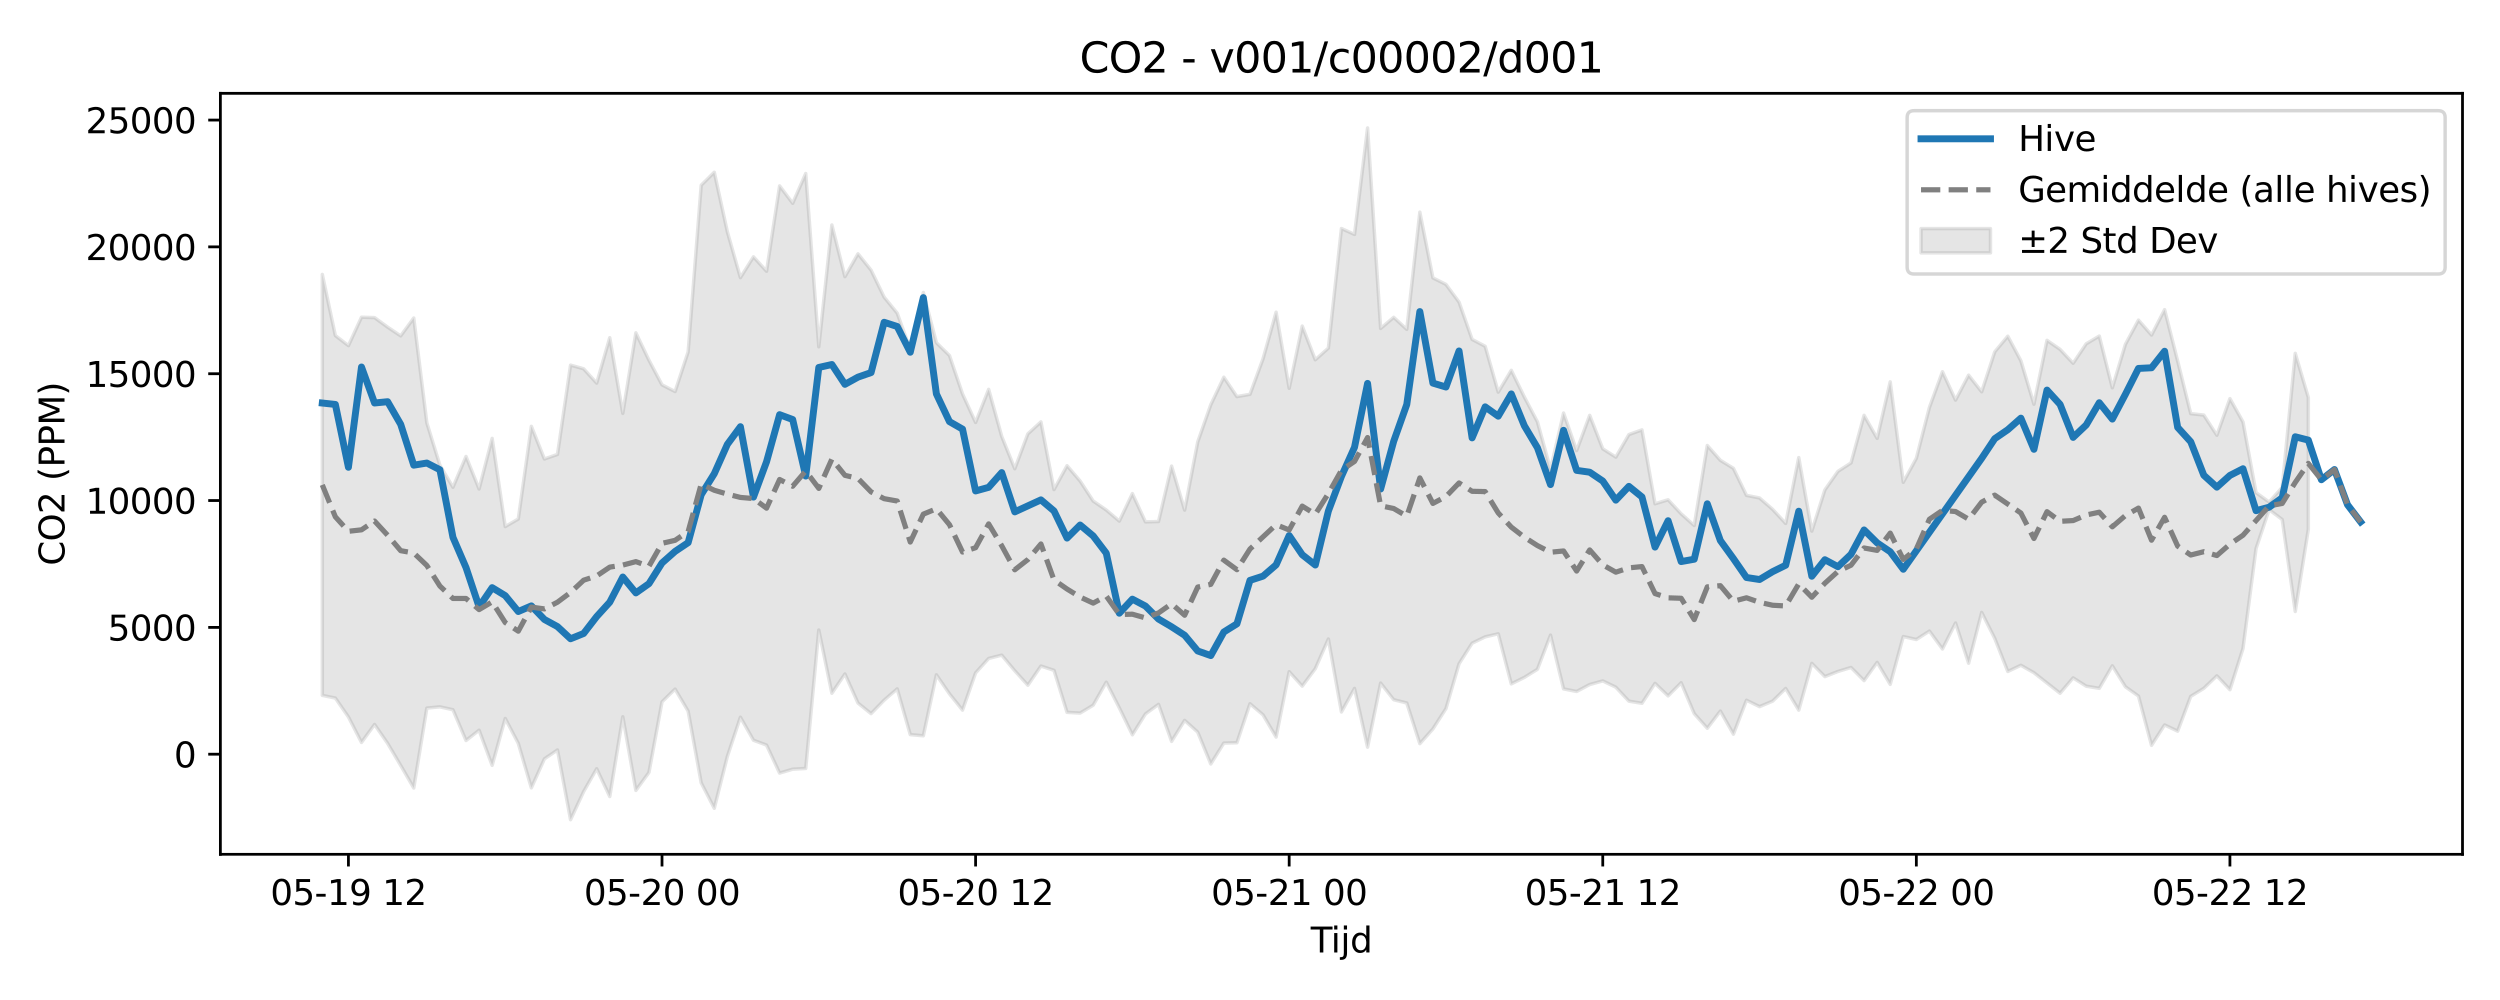 <?xml version="1.0" encoding="utf-8" standalone="no"?>
<!DOCTYPE svg PUBLIC "-//W3C//DTD SVG 1.1//EN"
  "http://www.w3.org/Graphics/SVG/1.1/DTD/svg11.dtd">
<svg xmlns:xlink="http://www.w3.org/1999/xlink" width="720pt" height="288pt" viewBox="0 0 720 288" xmlns="http://www.w3.org/2000/svg" version="1.1">
 <defs>
  <style type="text/css">*{stroke-linejoin: round; stroke-linecap: butt}</style>
 </defs>
 <g id="figure_1">
  <g id="patch_1">
   <path d="M 0 288 
L 720 288 
L 720 0 
L 0 0 
z
" style="fill: #ffffff"/>
  </g>
  <g id="axes_1">
   <g id="patch_2">
    <path d="M 63.47 246.04 
L 709.2 246.04 
L 709.2 26.88 
L 63.47 26.88 
z
" style="fill: #ffffff"/>
   </g>
   <g id="FillBetweenPolyCollection_1">
    <defs>
     <path id="m80ca61cc78" d="M 92.821 -208.969 
L 92.821 -87.735 
L 96.584 -86.954 
L 100.347 -81.518 
L 104.11 -74.172 
L 107.873 -79.349 
L 111.636 -73.909 
L 115.399 -67.546 
L 119.162 -61.051 
L 122.925 -84.072 
L 126.688 -84.425 
L 130.451 -83.593 
L 134.214 -74.73 
L 137.977 -77.698 
L 141.74 -67.581 
L 145.503 -81.087 
L 149.266 -73.909 
L 153.029 -61.094 
L 156.792 -69.449 
L 160.555 -72.015 
L 164.318 -51.922 
L 168.081 -60.007 
L 171.844 -66.601 
L 175.607 -58.593 
L 179.37 -81.572 
L 183.133 -60.356 
L 186.896 -65.531 
L 190.659 -85.868 
L 194.422 -89.541 
L 198.185 -83.178 
L 201.948 -62.541 
L 205.711 -55.208 
L 209.474 -70.129 
L 213.237 -81.447 
L 217 -74.806 
L 220.763 -73.417 
L 224.526 -65.348 
L 228.289 -66.472 
L 232.052 -66.68 
L 235.815 -106.562 
L 239.578 -88.341 
L 243.341 -93.891 
L 247.104 -85.511 
L 250.867 -82.473 
L 254.63 -86.34 
L 258.393 -89.598 
L 262.156 -76.428 
L 265.919 -76.089 
L 269.682 -93.656 
L 273.445 -88.179 
L 277.208 -83.486 
L 280.971 -94.196 
L 284.734 -98.364 
L 288.497 -99.318 
L 292.26 -94.811 
L 296.023 -90.655 
L 299.786 -96.177 
L 303.549 -94.948 
L 307.312 -82.833 
L 311.075 -82.635 
L 314.838 -84.902 
L 318.601 -91.534 
L 322.364 -84.144 
L 326.127 -76.373 
L 329.89 -82.382 
L 333.653 -85.145 
L 337.416 -74.478 
L 341.179 -80.532 
L 344.942 -77.148 
L 348.705 -67.971 
L 352.468 -73.996 
L 356.231 -74.087 
L 359.994 -85.327 
L 363.757 -82.117 
L 367.52 -75.716 
L 371.283 -94.561 
L 375.046 -90.396 
L 378.809 -95.426 
L 382.572 -103.976 
L 386.335 -82.947 
L 390.098 -89.729 
L 393.861 -72.811 
L 397.624 -91.271 
L 401.387 -86.48 
L 405.15 -85.539 
L 408.913 -73.82 
L 412.676 -78.064 
L 416.439 -83.926 
L 420.202 -96.824 
L 423.965 -102.758 
L 427.728 -104.578 
L 431.491 -105.465 
L 435.254 -91.041 
L 439.017 -92.908 
L 442.78 -95.242 
L 446.543 -105.082 
L 450.306 -89.593 
L 454.069 -88.852 
L 457.832 -90.853 
L 461.595 -91.895 
L 465.358 -90.087 
L 469.121 -86.063 
L 472.884 -85.452 
L 476.647 -91.189 
L 480.41 -87.582 
L 484.173 -91.37 
L 487.936 -82.476 
L 491.699 -78.259 
L 495.462 -83.213 
L 499.225 -76.554 
L 502.988 -86.334 
L 506.751 -84.487 
L 510.514 -86.065 
L 514.277 -89.721 
L 518.04 -83.474 
L 521.803 -96.952 
L 525.566 -93.138 
L 529.329 -94.615 
L 533.092 -95.767 
L 536.855 -91.976 
L 540.618 -97.231 
L 544.381 -90.899 
L 548.144 -104.672 
L 551.907 -103.823 
L 555.67 -106.251 
L 559.433 -101.085 
L 563.196 -108.582 
L 566.959 -96.988 
L 570.722 -111.623 
L 574.485 -104.138 
L 578.248 -94.609 
L 582.011 -96.402 
L 585.774 -94.257 
L 589.537 -91.295 
L 593.3 -88.343 
L 597.063 -92.771 
L 600.826 -90.38 
L 604.589 -89.755 
L 608.352 -96.246 
L 612.115 -90.213 
L 615.878 -87.528 
L 619.641 -73.343 
L 623.404 -79.216 
L 627.167 -77.424 
L 630.93 -87.443 
L 634.693 -89.751 
L 638.456 -93.354 
L 642.219 -89.362 
L 645.982 -101.225 
L 649.745 -130.031 
L 653.508 -141.218 
L 657.271 -138.383 
L 661.034 -111.883 
L 664.797 -135.58 
L 664.797 -173.508 
L 664.797 -173.508 
L 661.034 -186.244 
L 657.271 -147.627 
L 653.508 -143.402 
L 649.745 -146.121 
L 645.982 -166.481 
L 642.219 -173.204 
L 638.456 -162.648 
L 634.693 -168.463 
L 630.93 -168.872 
L 627.167 -184.018 
L 623.404 -198.82 
L 619.641 -191.505 
L 615.878 -195.808 
L 612.115 -188.827 
L 608.352 -176.311 
L 604.589 -191.214 
L 600.826 -188.987 
L 597.063 -183.379 
L 593.3 -187.385 
L 589.537 -189.983 
L 585.774 -171.586 
L 582.011 -184.105 
L 578.248 -191.173 
L 574.485 -186.665 
L 570.722 -175.152 
L 566.959 -179.957 
L 563.196 -172.771 
L 559.433 -180.949 
L 555.67 -170.659 
L 551.907 -156.006 
L 548.144 -149.096 
L 544.381 -178.03 
L 540.618 -161.745 
L 536.855 -168.382 
L 533.092 -154.678 
L 529.329 -152.253 
L 525.566 -146.917 
L 521.803 -135.044 
L 518.04 -156.221 
L 514.277 -137.25 
L 510.514 -141.31 
L 506.751 -144.585 
L 502.988 -145.337 
L 499.225 -153.119 
L 495.462 -155.438 
L 491.699 -159.706 
L 487.936 -136.651 
L 484.173 -140.023 
L 480.41 -144.064 
L 476.647 -142.917 
L 472.884 -164.194 
L 469.121 -162.847 
L 465.358 -156.348 
L 461.595 -158.743 
L 457.832 -168.38 
L 454.069 -158.223 
L 450.306 -169.051 
L 446.543 -152.83 
L 442.78 -166.508 
L 439.017 -173.663 
L 435.254 -181.344 
L 431.491 -175.07 
L 427.728 -188.27 
L 423.965 -190.257 
L 420.202 -200.997 
L 416.439 -206.087 
L 412.676 -207.968 
L 408.913 -226.905 
L 405.15 -193.142 
L 401.387 -196.616 
L 397.624 -193.403 
L 393.861 -251.158 
L 390.098 -220.485 
L 386.335 -222.19 
L 382.572 -187.751 
L 378.809 -184.381 
L 375.046 -194.09 
L 371.283 -176.171 
L 367.52 -198.084 
L 363.757 -184.673 
L 359.994 -174.437 
L 356.231 -173.773 
L 352.468 -179.361 
L 348.705 -171.44 
L 344.942 -160.708 
L 341.179 -141.087 
L 337.416 -153.766 
L 333.653 -137.804 
L 329.89 -137.699 
L 326.127 -145.844 
L 322.364 -137.918 
L 318.601 -141.122 
L 314.838 -143.702 
L 311.075 -149.465 
L 307.312 -153.881 
L 303.549 -147.001 
L 299.786 -166.499 
L 296.023 -163.046 
L 292.26 -152.999 
L 288.497 -162.313 
L 284.734 -175.866 
L 280.971 -166.333 
L 277.208 -174.541 
L 273.445 -185.61 
L 269.682 -189.29 
L 265.919 -203.765 
L 262.156 -187.356 
L 258.393 -197.812 
L 254.63 -202.427 
L 250.867 -210.209 
L 247.104 -214.903 
L 243.341 -208.321 
L 239.578 -223.208 
L 235.815 -188.123 
L 232.052 -238.031 
L 228.289 -229.453 
L 224.526 -234.466 
L 220.763 -209.884 
L 217 -214.028 
L 213.237 -208.036 
L 209.474 -221.268 
L 205.711 -238.397 
L 201.948 -234.667 
L 198.185 -186.665 
L 194.422 -175.232 
L 190.659 -177.168 
L 186.896 -184.267 
L 183.133 -192.148 
L 179.37 -168.948 
L 175.607 -190.741 
L 171.844 -177.665 
L 168.081 -181.794 
L 164.318 -182.842 
L 160.555 -157.124 
L 156.792 -155.814 
L 153.029 -165.223 
L 149.266 -138.535 
L 145.503 -136.335 
L 141.74 -161.749 
L 137.977 -147.17 
L 134.214 -156.538 
L 130.451 -147.678 
L 126.688 -154.018 
L 122.925 -166.227 
L 119.162 -196.412 
L 115.399 -191.265 
L 111.636 -193.789 
L 107.873 -196.531 
L 104.11 -196.645 
L 100.347 -188.458 
L 96.584 -191.358 
L 92.821 -208.969 
z
" style="stroke: #808080; stroke-opacity: 0.2"/>
    </defs>
    <g clip-path="url(#p27192c6840)">
     <use xlink:href="#m80ca61cc78" x="0" y="288" style="fill: #808080; fill-opacity: 0.2; stroke: #808080; stroke-opacity: 0.2"/>
    </g>
   </g>
   <g id="matplotlib.axis_1">
    <g id="xtick_1">
     <g id="line2d_1">
      <defs>
       <path id="m73c62d22d8" d="M 0 0 
L 0 3.5 
" style="stroke: #000000; stroke-width: 0.8"/>
      </defs>
      <g>
       <use xlink:href="#m73c62d22d8" x="100.347" y="246.04" style="stroke: #000000; stroke-width: 0.8"/>
      </g>
     </g>
     <g id="text_1">
      <!-- 05-19 12 -->
      <g transform="translate(77.867 260.638) scale(0.1 -0.1)">
       <defs>
        <path id="DejaVuSans-30" d="M 2034 4250 
Q 1547 4250 1301 3770 
Q 1056 3291 1056 2328 
Q 1056 1369 1301 889 
Q 1547 409 2034 409 
Q 2525 409 2770 889 
Q 3016 1369 3016 2328 
Q 3016 3291 2770 3770 
Q 2525 4250 2034 4250 
z
M 2034 4750 
Q 2819 4750 3233 4129 
Q 3647 3509 3647 2328 
Q 3647 1150 3233 529 
Q 2819 -91 2034 -91 
Q 1250 -91 836 529 
Q 422 1150 422 2328 
Q 422 3509 836 4129 
Q 1250 4750 2034 4750 
z
" transform="scale(0.016)"/>
        <path id="DejaVuSans-35" d="M 691 4666 
L 3169 4666 
L 3169 4134 
L 1269 4134 
L 1269 2991 
Q 1406 3038 1543 3061 
Q 1681 3084 1819 3084 
Q 2600 3084 3056 2656 
Q 3513 2228 3513 1497 
Q 3513 744 3044 326 
Q 2575 -91 1722 -91 
Q 1428 -91 1123 -41 
Q 819 9 494 109 
L 494 744 
Q 775 591 1075 516 
Q 1375 441 1709 441 
Q 2250 441 2565 725 
Q 2881 1009 2881 1497 
Q 2881 1984 2565 2268 
Q 2250 2553 1709 2553 
Q 1456 2553 1204 2497 
Q 953 2441 691 2322 
L 691 4666 
z
" transform="scale(0.016)"/>
        <path id="DejaVuSans-2d" d="M 313 2009 
L 1997 2009 
L 1997 1497 
L 313 1497 
L 313 2009 
z
" transform="scale(0.016)"/>
        <path id="DejaVuSans-31" d="M 794 531 
L 1825 531 
L 1825 4091 
L 703 3866 
L 703 4441 
L 1819 4666 
L 2450 4666 
L 2450 531 
L 3481 531 
L 3481 0 
L 794 0 
L 794 531 
z
" transform="scale(0.016)"/>
        <path id="DejaVuSans-39" d="M 703 97 
L 703 672 
Q 941 559 1184 500 
Q 1428 441 1663 441 
Q 2288 441 2617 861 
Q 2947 1281 2994 2138 
Q 2813 1869 2534 1725 
Q 2256 1581 1919 1581 
Q 1219 1581 811 2004 
Q 403 2428 403 3163 
Q 403 3881 828 4315 
Q 1253 4750 1959 4750 
Q 2769 4750 3195 4129 
Q 3622 3509 3622 2328 
Q 3622 1225 3098 567 
Q 2575 -91 1691 -91 
Q 1453 -91 1209 -44 
Q 966 3 703 97 
z
M 1959 2075 
Q 2384 2075 2632 2365 
Q 2881 2656 2881 3163 
Q 2881 3666 2632 3958 
Q 2384 4250 1959 4250 
Q 1534 4250 1286 3958 
Q 1038 3666 1038 3163 
Q 1038 2656 1286 2365 
Q 1534 2075 1959 2075 
z
" transform="scale(0.016)"/>
        <path id="DejaVuSans-20" transform="scale(0.016)"/>
        <path id="DejaVuSans-32" d="M 1228 531 
L 3431 531 
L 3431 0 
L 469 0 
L 469 531 
Q 828 903 1448 1529 
Q 2069 2156 2228 2338 
Q 2531 2678 2651 2914 
Q 2772 3150 2772 3378 
Q 2772 3750 2511 3984 
Q 2250 4219 1831 4219 
Q 1534 4219 1204 4116 
Q 875 4013 500 3803 
L 500 4441 
Q 881 4594 1212 4672 
Q 1544 4750 1819 4750 
Q 2544 4750 2975 4387 
Q 3406 4025 3406 3419 
Q 3406 3131 3298 2873 
Q 3191 2616 2906 2266 
Q 2828 2175 2409 1742 
Q 1991 1309 1228 531 
z
" transform="scale(0.016)"/>
       </defs>
       <use xlink:href="#DejaVuSans-30"/>
       <use xlink:href="#DejaVuSans-35" transform="translate(63.623 0)"/>
       <use xlink:href="#DejaVuSans-2d" transform="translate(127.246 0)"/>
       <use xlink:href="#DejaVuSans-31" transform="translate(163.33 0)"/>
       <use xlink:href="#DejaVuSans-39" transform="translate(226.953 0)"/>
       <use xlink:href="#DejaVuSans-20" transform="translate(290.576 0)"/>
       <use xlink:href="#DejaVuSans-31" transform="translate(322.363 0)"/>
       <use xlink:href="#DejaVuSans-32" transform="translate(385.986 0)"/>
      </g>
     </g>
    </g>
    <g id="xtick_2">
     <g id="line2d_2">
      <g>
       <use xlink:href="#m73c62d22d8" x="190.659" y="246.04" style="stroke: #000000; stroke-width: 0.8"/>
      </g>
     </g>
     <g id="text_2">
      <!-- 05-20 00 -->
      <g transform="translate(168.179 260.638) scale(0.1 -0.1)">
       <use xlink:href="#DejaVuSans-30"/>
       <use xlink:href="#DejaVuSans-35" transform="translate(63.623 0)"/>
       <use xlink:href="#DejaVuSans-2d" transform="translate(127.246 0)"/>
       <use xlink:href="#DejaVuSans-32" transform="translate(163.33 0)"/>
       <use xlink:href="#DejaVuSans-30" transform="translate(226.953 0)"/>
       <use xlink:href="#DejaVuSans-20" transform="translate(290.576 0)"/>
       <use xlink:href="#DejaVuSans-30" transform="translate(322.363 0)"/>
       <use xlink:href="#DejaVuSans-30" transform="translate(385.986 0)"/>
      </g>
     </g>
    </g>
    <g id="xtick_3">
     <g id="line2d_3">
      <g>
       <use xlink:href="#m73c62d22d8" x="280.971" y="246.04" style="stroke: #000000; stroke-width: 0.8"/>
      </g>
     </g>
     <g id="text_3">
      <!-- 05-20 12 -->
      <g transform="translate(258.491 260.638) scale(0.1 -0.1)">
       <use xlink:href="#DejaVuSans-30"/>
       <use xlink:href="#DejaVuSans-35" transform="translate(63.623 0)"/>
       <use xlink:href="#DejaVuSans-2d" transform="translate(127.246 0)"/>
       <use xlink:href="#DejaVuSans-32" transform="translate(163.33 0)"/>
       <use xlink:href="#DejaVuSans-30" transform="translate(226.953 0)"/>
       <use xlink:href="#DejaVuSans-20" transform="translate(290.576 0)"/>
       <use xlink:href="#DejaVuSans-31" transform="translate(322.363 0)"/>
       <use xlink:href="#DejaVuSans-32" transform="translate(385.986 0)"/>
      </g>
     </g>
    </g>
    <g id="xtick_4">
     <g id="line2d_4">
      <g>
       <use xlink:href="#m73c62d22d8" x="371.283" y="246.04" style="stroke: #000000; stroke-width: 0.8"/>
      </g>
     </g>
     <g id="text_4">
      <!-- 05-21 00 -->
      <g transform="translate(348.803 260.638) scale(0.1 -0.1)">
       <use xlink:href="#DejaVuSans-30"/>
       <use xlink:href="#DejaVuSans-35" transform="translate(63.623 0)"/>
       <use xlink:href="#DejaVuSans-2d" transform="translate(127.246 0)"/>
       <use xlink:href="#DejaVuSans-32" transform="translate(163.33 0)"/>
       <use xlink:href="#DejaVuSans-31" transform="translate(226.953 0)"/>
       <use xlink:href="#DejaVuSans-20" transform="translate(290.576 0)"/>
       <use xlink:href="#DejaVuSans-30" transform="translate(322.363 0)"/>
       <use xlink:href="#DejaVuSans-30" transform="translate(385.986 0)"/>
      </g>
     </g>
    </g>
    <g id="xtick_5">
     <g id="line2d_5">
      <g>
       <use xlink:href="#m73c62d22d8" x="461.595" y="246.04" style="stroke: #000000; stroke-width: 0.8"/>
      </g>
     </g>
     <g id="text_5">
      <!-- 05-21 12 -->
      <g transform="translate(439.114 260.638) scale(0.1 -0.1)">
       <use xlink:href="#DejaVuSans-30"/>
       <use xlink:href="#DejaVuSans-35" transform="translate(63.623 0)"/>
       <use xlink:href="#DejaVuSans-2d" transform="translate(127.246 0)"/>
       <use xlink:href="#DejaVuSans-32" transform="translate(163.33 0)"/>
       <use xlink:href="#DejaVuSans-31" transform="translate(226.953 0)"/>
       <use xlink:href="#DejaVuSans-20" transform="translate(290.576 0)"/>
       <use xlink:href="#DejaVuSans-31" transform="translate(322.363 0)"/>
       <use xlink:href="#DejaVuSans-32" transform="translate(385.986 0)"/>
      </g>
     </g>
    </g>
    <g id="xtick_6">
     <g id="line2d_6">
      <g>
       <use xlink:href="#m73c62d22d8" x="551.907" y="246.04" style="stroke: #000000; stroke-width: 0.8"/>
      </g>
     </g>
     <g id="text_6">
      <!-- 05-22 00 -->
      <g transform="translate(529.426 260.638) scale(0.1 -0.1)">
       <use xlink:href="#DejaVuSans-30"/>
       <use xlink:href="#DejaVuSans-35" transform="translate(63.623 0)"/>
       <use xlink:href="#DejaVuSans-2d" transform="translate(127.246 0)"/>
       <use xlink:href="#DejaVuSans-32" transform="translate(163.33 0)"/>
       <use xlink:href="#DejaVuSans-32" transform="translate(226.953 0)"/>
       <use xlink:href="#DejaVuSans-20" transform="translate(290.576 0)"/>
       <use xlink:href="#DejaVuSans-30" transform="translate(322.363 0)"/>
       <use xlink:href="#DejaVuSans-30" transform="translate(385.986 0)"/>
      </g>
     </g>
    </g>
    <g id="xtick_7">
     <g id="line2d_7">
      <g>
       <use xlink:href="#m73c62d22d8" x="642.219" y="246.04" style="stroke: #000000; stroke-width: 0.8"/>
      </g>
     </g>
     <g id="text_7">
      <!-- 05-22 12 -->
      <g transform="translate(619.738 260.638) scale(0.1 -0.1)">
       <use xlink:href="#DejaVuSans-30"/>
       <use xlink:href="#DejaVuSans-35" transform="translate(63.623 0)"/>
       <use xlink:href="#DejaVuSans-2d" transform="translate(127.246 0)"/>
       <use xlink:href="#DejaVuSans-32" transform="translate(163.33 0)"/>
       <use xlink:href="#DejaVuSans-32" transform="translate(226.953 0)"/>
       <use xlink:href="#DejaVuSans-20" transform="translate(290.576 0)"/>
       <use xlink:href="#DejaVuSans-31" transform="translate(322.363 0)"/>
       <use xlink:href="#DejaVuSans-32" transform="translate(385.986 0)"/>
      </g>
     </g>
    </g>
    <g id="text_8">
     <!-- Tijd -->
     <g transform="translate(377.485 274.317) scale(0.1 -0.1)">
      <defs>
       <path id="DejaVuSans-54" d="M -19 4666 
L 3928 4666 
L 3928 4134 
L 2272 4134 
L 2272 0 
L 1638 0 
L 1638 4134 
L -19 4134 
L -19 4666 
z
" transform="scale(0.016)"/>
       <path id="DejaVuSans-69" d="M 603 3500 
L 1178 3500 
L 1178 0 
L 603 0 
L 603 3500 
z
M 603 4863 
L 1178 4863 
L 1178 4134 
L 603 4134 
L 603 4863 
z
" transform="scale(0.016)"/>
       <path id="DejaVuSans-6a" d="M 603 3500 
L 1178 3500 
L 1178 -63 
Q 1178 -731 923 -1031 
Q 669 -1331 103 -1331 
L -116 -1331 
L -116 -844 
L 38 -844 
Q 366 -844 484 -692 
Q 603 -541 603 -63 
L 603 3500 
z
M 603 4863 
L 1178 4863 
L 1178 4134 
L 603 4134 
L 603 4863 
z
" transform="scale(0.016)"/>
       <path id="DejaVuSans-64" d="M 2906 2969 
L 2906 4863 
L 3481 4863 
L 3481 0 
L 2906 0 
L 2906 525 
Q 2725 213 2448 61 
Q 2172 -91 1784 -91 
Q 1150 -91 751 415 
Q 353 922 353 1747 
Q 353 2572 751 3078 
Q 1150 3584 1784 3584 
Q 2172 3584 2448 3432 
Q 2725 3281 2906 2969 
z
M 947 1747 
Q 947 1113 1208 752 
Q 1469 391 1925 391 
Q 2381 391 2643 752 
Q 2906 1113 2906 1747 
Q 2906 2381 2643 2742 
Q 2381 3103 1925 3103 
Q 1469 3103 1208 2742 
Q 947 2381 947 1747 
z
" transform="scale(0.016)"/>
      </defs>
      <use xlink:href="#DejaVuSans-54"/>
      <use xlink:href="#DejaVuSans-69" transform="translate(57.959 0)"/>
      <use xlink:href="#DejaVuSans-6a" transform="translate(85.742 0)"/>
      <use xlink:href="#DejaVuSans-64" transform="translate(113.525 0)"/>
     </g>
    </g>
   </g>
   <g id="matplotlib.axis_2">
    <g id="ytick_1">
     <g id="line2d_8">
      <defs>
       <path id="m52fe4ede27" d="M 0 0 
L -3.5 0 
" style="stroke: #000000; stroke-width: 0.8"/>
      </defs>
      <g>
       <use xlink:href="#m52fe4ede27" x="63.47" y="217.214" style="stroke: #000000; stroke-width: 0.8"/>
      </g>
     </g>
     <g id="text_9">
      <!-- 0 -->
      <g transform="translate(50.108 221.013) scale(0.1 -0.1)">
       <use xlink:href="#DejaVuSans-30"/>
      </g>
     </g>
    </g>
    <g id="ytick_2">
     <g id="line2d_9">
      <g>
       <use xlink:href="#m52fe4ede27" x="63.47" y="180.685" style="stroke: #000000; stroke-width: 0.8"/>
      </g>
     </g>
     <g id="text_10">
      <!-- 5000 -->
      <g transform="translate(31.02 184.485) scale(0.1 -0.1)">
       <use xlink:href="#DejaVuSans-35"/>
       <use xlink:href="#DejaVuSans-30" transform="translate(63.623 0)"/>
       <use xlink:href="#DejaVuSans-30" transform="translate(127.246 0)"/>
       <use xlink:href="#DejaVuSans-30" transform="translate(190.869 0)"/>
      </g>
     </g>
    </g>
    <g id="ytick_3">
     <g id="line2d_10">
      <g>
       <use xlink:href="#m52fe4ede27" x="63.47" y="144.157" style="stroke: #000000; stroke-width: 0.8"/>
      </g>
     </g>
     <g id="text_11">
      <!-- 10000 -->
      <g transform="translate(24.657 147.956) scale(0.1 -0.1)">
       <use xlink:href="#DejaVuSans-31"/>
       <use xlink:href="#DejaVuSans-30" transform="translate(63.623 0)"/>
       <use xlink:href="#DejaVuSans-30" transform="translate(127.246 0)"/>
       <use xlink:href="#DejaVuSans-30" transform="translate(190.869 0)"/>
       <use xlink:href="#DejaVuSans-30" transform="translate(254.492 0)"/>
      </g>
     </g>
    </g>
    <g id="ytick_4">
     <g id="line2d_11">
      <g>
       <use xlink:href="#m52fe4ede27" x="63.47" y="107.629" style="stroke: #000000; stroke-width: 0.8"/>
      </g>
     </g>
     <g id="text_12">
      <!-- 15000 -->
      <g transform="translate(24.657 111.428) scale(0.1 -0.1)">
       <use xlink:href="#DejaVuSans-31"/>
       <use xlink:href="#DejaVuSans-35" transform="translate(63.623 0)"/>
       <use xlink:href="#DejaVuSans-30" transform="translate(127.246 0)"/>
       <use xlink:href="#DejaVuSans-30" transform="translate(190.869 0)"/>
       <use xlink:href="#DejaVuSans-30" transform="translate(254.492 0)"/>
      </g>
     </g>
    </g>
    <g id="ytick_5">
     <g id="line2d_12">
      <g>
       <use xlink:href="#m52fe4ede27" x="63.47" y="71.101" style="stroke: #000000; stroke-width: 0.8"/>
      </g>
     </g>
     <g id="text_13">
      <!-- 20000 -->
      <g transform="translate(24.657 74.9) scale(0.1 -0.1)">
       <use xlink:href="#DejaVuSans-32"/>
       <use xlink:href="#DejaVuSans-30" transform="translate(63.623 0)"/>
       <use xlink:href="#DejaVuSans-30" transform="translate(127.246 0)"/>
       <use xlink:href="#DejaVuSans-30" transform="translate(190.869 0)"/>
       <use xlink:href="#DejaVuSans-30" transform="translate(254.492 0)"/>
      </g>
     </g>
    </g>
    <g id="ytick_6">
     <g id="line2d_13">
      <g>
       <use xlink:href="#m52fe4ede27" x="63.47" y="34.573" style="stroke: #000000; stroke-width: 0.8"/>
      </g>
     </g>
     <g id="text_14">
      <!-- 25000 -->
      <g transform="translate(24.657 38.372) scale(0.1 -0.1)">
       <use xlink:href="#DejaVuSans-32"/>
       <use xlink:href="#DejaVuSans-35" transform="translate(63.623 0)"/>
       <use xlink:href="#DejaVuSans-30" transform="translate(127.246 0)"/>
       <use xlink:href="#DejaVuSans-30" transform="translate(190.869 0)"/>
       <use xlink:href="#DejaVuSans-30" transform="translate(254.492 0)"/>
      </g>
     </g>
    </g>
    <g id="text_15">
     <!-- CO2 (PPM) -->
     <g transform="translate(18.578 162.903) rotate(-90) scale(0.1 -0.1)">
      <defs>
       <path id="DejaVuSans-43" d="M 4122 4306 
L 4122 3641 
Q 3803 3938 3442 4084 
Q 3081 4231 2675 4231 
Q 1875 4231 1450 3742 
Q 1025 3253 1025 2328 
Q 1025 1406 1450 917 
Q 1875 428 2675 428 
Q 3081 428 3442 575 
Q 3803 722 4122 1019 
L 4122 359 
Q 3791 134 3420 21 
Q 3050 -91 2638 -91 
Q 1578 -91 968 557 
Q 359 1206 359 2328 
Q 359 3453 968 4101 
Q 1578 4750 2638 4750 
Q 3056 4750 3426 4639 
Q 3797 4528 4122 4306 
z
" transform="scale(0.016)"/>
       <path id="DejaVuSans-4f" d="M 2522 4238 
Q 1834 4238 1429 3725 
Q 1025 3213 1025 2328 
Q 1025 1447 1429 934 
Q 1834 422 2522 422 
Q 3209 422 3611 934 
Q 4013 1447 4013 2328 
Q 4013 3213 3611 3725 
Q 3209 4238 2522 4238 
z
M 2522 4750 
Q 3503 4750 4090 4092 
Q 4678 3434 4678 2328 
Q 4678 1225 4090 567 
Q 3503 -91 2522 -91 
Q 1538 -91 948 565 
Q 359 1222 359 2328 
Q 359 3434 948 4092 
Q 1538 4750 2522 4750 
z
" transform="scale(0.016)"/>
       <path id="DejaVuSans-28" d="M 1984 4856 
Q 1566 4138 1362 3434 
Q 1159 2731 1159 2009 
Q 1159 1288 1364 580 
Q 1569 -128 1984 -844 
L 1484 -844 
Q 1016 -109 783 600 
Q 550 1309 550 2009 
Q 550 2706 781 3412 
Q 1013 4119 1484 4856 
L 1984 4856 
z
" transform="scale(0.016)"/>
       <path id="DejaVuSans-50" d="M 1259 4147 
L 1259 2394 
L 2053 2394 
Q 2494 2394 2734 2622 
Q 2975 2850 2975 3272 
Q 2975 3691 2734 3919 
Q 2494 4147 2053 4147 
L 1259 4147 
z
M 628 4666 
L 2053 4666 
Q 2838 4666 3239 4311 
Q 3641 3956 3641 3272 
Q 3641 2581 3239 2228 
Q 2838 1875 2053 1875 
L 1259 1875 
L 1259 0 
L 628 0 
L 628 4666 
z
" transform="scale(0.016)"/>
       <path id="DejaVuSans-4d" d="M 628 4666 
L 1569 4666 
L 2759 1491 
L 3956 4666 
L 4897 4666 
L 4897 0 
L 4281 0 
L 4281 4097 
L 3078 897 
L 2444 897 
L 1241 4097 
L 1241 0 
L 628 0 
L 628 4666 
z
" transform="scale(0.016)"/>
       <path id="DejaVuSans-29" d="M 513 4856 
L 1013 4856 
Q 1481 4119 1714 3412 
Q 1947 2706 1947 2009 
Q 1947 1309 1714 600 
Q 1481 -109 1013 -844 
L 513 -844 
Q 928 -128 1133 580 
Q 1338 1288 1338 2009 
Q 1338 2731 1133 3434 
Q 928 4138 513 4856 
z
" transform="scale(0.016)"/>
      </defs>
      <use xlink:href="#DejaVuSans-43"/>
      <use xlink:href="#DejaVuSans-4f" transform="translate(69.824 0)"/>
      <use xlink:href="#DejaVuSans-32" transform="translate(148.535 0)"/>
      <use xlink:href="#DejaVuSans-20" transform="translate(212.158 0)"/>
      <use xlink:href="#DejaVuSans-28" transform="translate(243.945 0)"/>
      <use xlink:href="#DejaVuSans-50" transform="translate(282.959 0)"/>
      <use xlink:href="#DejaVuSans-50" transform="translate(343.262 0)"/>
      <use xlink:href="#DejaVuSans-4d" transform="translate(403.564 0)"/>
      <use xlink:href="#DejaVuSans-29" transform="translate(489.844 0)"/>
     </g>
    </g>
   </g>
   <g id="line2d_14">
    <path d="M 92.821 116.074 
L 96.584 116.48 
L 100.347 134.572 
L 104.11 105.703 
L 107.873 116.063 
L 111.636 115.692 
L 115.399 122.209 
L 119.162 133.971 
L 122.925 133.355 
L 126.688 135.285 
L 130.451 154.754 
L 134.214 163.47 
L 137.977 174.758 
L 141.74 169.245 
L 145.503 171.535 
L 149.266 176.119 
L 153.029 174.498 
L 156.792 178.406 
L 160.555 180.464 
L 164.318 183.963 
L 168.081 182.446 
L 171.844 177.571 
L 175.607 173.436 
L 179.37 166.184 
L 183.133 170.755 
L 186.896 168.1 
L 190.659 162.134 
L 194.422 158.803 
L 198.185 156.282 
L 201.948 142.472 
L 205.711 136.423 
L 209.474 127.983 
L 213.237 122.888 
L 217 143.164 
L 220.763 132.984 
L 224.526 119.425 
L 228.289 120.821 
L 232.052 137.1 
L 235.815 105.825 
L 239.578 104.979 
L 243.341 110.686 
L 247.104 108.615 
L 250.867 107.3 
L 254.63 92.818 
L 258.393 94.026 
L 262.156 101.441 
L 265.919 85.719 
L 269.682 113.449 
L 273.445 121.422 
L 277.208 123.587 
L 280.971 141.391 
L 284.734 140.355 
L 288.497 136.109 
L 292.26 147.418 
L 299.786 143.964 
L 303.549 147.148 
L 307.312 154.965 
L 311.075 151.207 
L 314.838 154.353 
L 318.601 159.309 
L 322.364 176.602 
L 326.127 172.559 
L 329.89 174.544 
L 333.653 178.289 
L 337.416 180.517 
L 341.179 182.955 
L 344.942 187.48 
L 348.705 188.807 
L 352.468 182.013 
L 356.231 179.665 
L 359.994 167.148 
L 363.757 165.926 
L 367.52 162.679 
L 371.283 154.229 
L 375.046 159.76 
L 378.809 162.726 
L 382.572 147.182 
L 386.335 137.197 
L 390.098 128.815 
L 393.861 110.423 
L 397.624 140.831 
L 401.387 127.088 
L 405.15 116.498 
L 408.913 89.737 
L 412.676 110.335 
L 416.439 111.462 
L 420.202 101.081 
L 423.965 126.105 
L 427.728 117.173 
L 431.491 119.859 
L 435.254 113.452 
L 439.017 122.627 
L 442.78 128.947 
L 446.543 139.555 
L 450.306 123.935 
L 454.069 135.466 
L 457.832 135.992 
L 461.595 138.537 
L 465.358 144.04 
L 469.121 140.076 
L 472.884 143.125 
L 476.647 157.561 
L 480.41 149.97 
L 484.173 161.731 
L 487.936 161.055 
L 491.699 145.097 
L 495.462 155.676 
L 499.225 160.882 
L 502.988 166.323 
L 506.751 166.9 
L 510.514 164.64 
L 514.277 162.784 
L 518.04 147.233 
L 521.803 165.955 
L 525.566 161.201 
L 529.329 163.21 
L 533.092 159.64 
L 536.855 152.629 
L 540.618 156.345 
L 544.381 158.9 
L 548.144 163.945 
L 570.722 131.997 
L 574.485 126.339 
L 578.248 123.753 
L 582.011 120.431 
L 585.774 129.396 
L 589.537 112.348 
L 593.3 116.464 
L 597.063 125.966 
L 600.826 122.394 
L 604.589 115.984 
L 608.352 120.694 
L 612.115 113.559 
L 615.878 106.109 
L 619.641 105.919 
L 623.404 101.16 
L 627.167 123.088 
L 630.93 127.23 
L 634.693 136.871 
L 638.456 140.3 
L 642.219 136.92 
L 645.982 134.996 
L 649.745 147.079 
L 653.508 146.076 
L 657.271 143.361 
L 661.034 125.791 
L 664.797 126.752 
L 668.56 138.163 
L 672.323 135.23 
L 676.086 145.37 
L 679.849 150.294 
L 679.849 150.294 
" clip-path="url(#p27192c6840)" style="fill: none; stroke: #1f77b4; stroke-width: 2; stroke-linecap: square"/>
   </g>
   <g id="line2d_15">
    <path d="M 92.821 139.648 
L 96.584 148.844 
L 100.347 153.012 
L 104.11 152.592 
L 107.873 150.06 
L 111.636 154.151 
L 115.399 158.594 
L 119.162 159.269 
L 122.925 162.85 
L 126.688 168.779 
L 130.451 172.364 
L 134.214 172.366 
L 137.977 175.566 
L 141.74 173.335 
L 145.503 179.289 
L 149.266 181.778 
L 153.029 174.842 
L 156.792 175.369 
L 160.555 173.43 
L 164.318 170.618 
L 168.081 167.099 
L 171.844 165.867 
L 175.607 163.333 
L 179.37 162.74 
L 183.133 161.748 
L 186.896 163.101 
L 190.659 156.482 
L 194.422 155.613 
L 198.185 153.078 
L 201.948 139.396 
L 205.711 141.197 
L 209.474 142.301 
L 213.237 143.259 
L 217 143.583 
L 220.763 146.35 
L 224.526 138.093 
L 228.289 140.038 
L 232.052 135.645 
L 235.815 140.657 
L 239.578 132.225 
L 243.341 136.894 
L 247.104 137.793 
L 250.867 141.659 
L 254.63 143.617 
L 258.393 144.295 
L 262.156 156.108 
L 265.919 148.073 
L 269.682 146.527 
L 273.445 151.106 
L 277.208 158.986 
L 280.971 157.736 
L 284.734 150.885 
L 288.497 157.184 
L 292.26 164.095 
L 296.023 161.15 
L 299.786 156.662 
L 303.549 167.026 
L 307.312 169.643 
L 311.075 171.95 
L 314.838 173.698 
L 318.601 171.672 
L 322.364 176.969 
L 326.127 176.892 
L 329.89 177.959 
L 333.653 176.525 
L 337.416 173.878 
L 341.179 177.191 
L 344.942 169.072 
L 348.705 168.294 
L 352.468 161.321 
L 356.231 164.07 
L 359.994 158.118 
L 367.52 151.1 
L 371.283 152.634 
L 375.046 145.757 
L 378.809 148.097 
L 382.572 142.136 
L 386.335 135.431 
L 390.098 132.893 
L 393.861 126.015 
L 397.624 145.663 
L 401.387 146.452 
L 405.15 148.66 
L 408.913 137.637 
L 412.676 144.984 
L 416.439 142.993 
L 420.202 139.089 
L 423.965 141.492 
L 427.728 141.576 
L 431.491 147.733 
L 435.254 151.808 
L 439.017 154.714 
L 442.78 157.125 
L 446.543 159.044 
L 450.306 158.678 
L 454.069 164.463 
L 457.832 158.383 
L 461.595 162.681 
L 465.358 164.783 
L 469.121 163.545 
L 472.884 163.177 
L 476.647 170.947 
L 480.41 172.177 
L 484.173 172.304 
L 487.936 178.437 
L 491.699 169.018 
L 495.462 168.675 
L 499.225 173.163 
L 502.988 172.164 
L 506.751 173.464 
L 510.514 174.313 
L 514.277 174.514 
L 518.04 168.152 
L 521.803 172.002 
L 525.566 167.972 
L 529.329 164.566 
L 533.092 162.778 
L 536.855 157.821 
L 540.618 158.512 
L 544.381 153.535 
L 548.144 161.116 
L 551.907 158.086 
L 555.67 149.545 
L 559.433 146.983 
L 563.196 147.323 
L 566.959 149.527 
L 570.722 144.613 
L 574.485 142.599 
L 582.011 147.747 
L 585.774 155.079 
L 589.537 147.361 
L 593.3 150.136 
L 597.063 149.925 
L 600.826 148.317 
L 604.589 147.515 
L 608.352 151.721 
L 612.115 148.48 
L 615.878 146.332 
L 619.641 155.576 
L 623.404 148.982 
L 627.167 157.279 
L 630.93 159.842 
L 634.693 158.893 
L 638.456 159.999 
L 642.219 156.717 
L 645.982 154.147 
L 653.508 145.69 
L 657.271 144.995 
L 661.034 138.936 
L 664.797 133.456 
L 668.56 138.163 
L 672.323 135.23 
L 676.086 145.37 
L 679.849 150.294 
L 679.849 150.294 
" clip-path="url(#p27192c6840)" style="fill: none; stroke-dasharray: 5.55,2.4; stroke-dashoffset: 0; stroke: #808080; stroke-width: 1.5"/>
   </g>
   <g id="patch_3">
    <path d="M 63.47 246.04 
L 63.47 26.88 
" style="fill: none; stroke: #000000; stroke-width: 0.8; stroke-linejoin: miter; stroke-linecap: square"/>
   </g>
   <g id="patch_4">
    <path d="M 709.2 246.04 
L 709.2 26.88 
" style="fill: none; stroke: #000000; stroke-width: 0.8; stroke-linejoin: miter; stroke-linecap: square"/>
   </g>
   <g id="patch_5">
    <path d="M 63.47 246.04 
L 709.2 246.04 
" style="fill: none; stroke: #000000; stroke-width: 0.8; stroke-linejoin: miter; stroke-linecap: square"/>
   </g>
   <g id="patch_6">
    <path d="M 63.47 26.88 
L 709.2 26.88 
" style="fill: none; stroke: #000000; stroke-width: 0.8; stroke-linejoin: miter; stroke-linecap: square"/>
   </g>
   <g id="text_16">
    <!-- CO2 - v001/c00002/d001 -->
    <g transform="translate(310.932 20.88) scale(0.12 -0.12)">
     <defs>
      <path id="DejaVuSans-76" d="M 191 3500 
L 800 3500 
L 1894 563 
L 2988 3500 
L 3597 3500 
L 2284 0 
L 1503 0 
L 191 3500 
z
" transform="scale(0.016)"/>
      <path id="DejaVuSans-2f" d="M 1625 4666 
L 2156 4666 
L 531 -594 
L 0 -594 
L 1625 4666 
z
" transform="scale(0.016)"/>
      <path id="DejaVuSans-63" d="M 3122 3366 
L 3122 2828 
Q 2878 2963 2633 3030 
Q 2388 3097 2138 3097 
Q 1578 3097 1268 2742 
Q 959 2388 959 1747 
Q 959 1106 1268 751 
Q 1578 397 2138 397 
Q 2388 397 2633 464 
Q 2878 531 3122 666 
L 3122 134 
Q 2881 22 2623 -34 
Q 2366 -91 2075 -91 
Q 1284 -91 818 406 
Q 353 903 353 1747 
Q 353 2603 823 3093 
Q 1294 3584 2113 3584 
Q 2378 3584 2631 3529 
Q 2884 3475 3122 3366 
z
" transform="scale(0.016)"/>
     </defs>
     <use xlink:href="#DejaVuSans-43"/>
     <use xlink:href="#DejaVuSans-4f" transform="translate(69.824 0)"/>
     <use xlink:href="#DejaVuSans-32" transform="translate(148.535 0)"/>
     <use xlink:href="#DejaVuSans-20" transform="translate(212.158 0)"/>
     <use xlink:href="#DejaVuSans-2d" transform="translate(243.945 0)"/>
     <use xlink:href="#DejaVuSans-20" transform="translate(280.029 0)"/>
     <use xlink:href="#DejaVuSans-76" transform="translate(311.816 0)"/>
     <use xlink:href="#DejaVuSans-30" transform="translate(370.996 0)"/>
     <use xlink:href="#DejaVuSans-30" transform="translate(434.619 0)"/>
     <use xlink:href="#DejaVuSans-31" transform="translate(498.242 0)"/>
     <use xlink:href="#DejaVuSans-2f" transform="translate(561.865 0)"/>
     <use xlink:href="#DejaVuSans-63" transform="translate(595.557 0)"/>
     <use xlink:href="#DejaVuSans-30" transform="translate(650.537 0)"/>
     <use xlink:href="#DejaVuSans-30" transform="translate(714.16 0)"/>
     <use xlink:href="#DejaVuSans-30" transform="translate(777.783 0)"/>
     <use xlink:href="#DejaVuSans-30" transform="translate(841.406 0)"/>
     <use xlink:href="#DejaVuSans-32" transform="translate(905.029 0)"/>
     <use xlink:href="#DejaVuSans-2f" transform="translate(968.652 0)"/>
     <use xlink:href="#DejaVuSans-64" transform="translate(1002.344 0)"/>
     <use xlink:href="#DejaVuSans-30" transform="translate(1065.82 0)"/>
     <use xlink:href="#DejaVuSans-30" transform="translate(1129.443 0)"/>
     <use xlink:href="#DejaVuSans-31" transform="translate(1193.066 0)"/>
    </g>
   </g>
   <g id="legend_1">
    <g id="patch_7">
     <path d="M 551.256 78.914 
L 702.2 78.914 
Q 704.2 78.914 704.2 76.914 
L 704.2 33.88 
Q 704.2 31.88 702.2 31.88 
L 551.256 31.88 
Q 549.256 31.88 549.256 33.88 
L 549.256 76.914 
Q 549.256 78.914 551.256 78.914 
z
" style="fill: #ffffff; opacity: 0.8; stroke: #cccccc; stroke-linejoin: miter"/>
    </g>
    <g id="line2d_16">
     <path d="M 553.256 39.978 
L 563.256 39.978 
L 573.256 39.978 
" style="fill: none; stroke: #1f77b4; stroke-width: 2; stroke-linecap: square"/>
    </g>
    <g id="text_17">
     <!-- Hive -->
     <g transform="translate(581.256 43.478) scale(0.1 -0.1)">
      <defs>
       <path id="DejaVuSans-48" d="M 628 4666 
L 1259 4666 
L 1259 2753 
L 3553 2753 
L 3553 4666 
L 4184 4666 
L 4184 0 
L 3553 0 
L 3553 2222 
L 1259 2222 
L 1259 0 
L 628 0 
L 628 4666 
z
" transform="scale(0.016)"/>
       <path id="DejaVuSans-65" d="M 3597 1894 
L 3597 1613 
L 953 1613 
Q 991 1019 1311 708 
Q 1631 397 2203 397 
Q 2534 397 2845 478 
Q 3156 559 3463 722 
L 3463 178 
Q 3153 47 2828 -22 
Q 2503 -91 2169 -91 
Q 1331 -91 842 396 
Q 353 884 353 1716 
Q 353 2575 817 3079 
Q 1281 3584 2069 3584 
Q 2775 3584 3186 3129 
Q 3597 2675 3597 1894 
z
M 3022 2063 
Q 3016 2534 2758 2815 
Q 2500 3097 2075 3097 
Q 1594 3097 1305 2825 
Q 1016 2553 972 2059 
L 3022 2063 
z
" transform="scale(0.016)"/>
      </defs>
      <use xlink:href="#DejaVuSans-48"/>
      <use xlink:href="#DejaVuSans-69" transform="translate(75.195 0)"/>
      <use xlink:href="#DejaVuSans-76" transform="translate(102.979 0)"/>
      <use xlink:href="#DejaVuSans-65" transform="translate(162.158 0)"/>
     </g>
    </g>
    <g id="line2d_17">
     <path d="M 553.256 54.657 
L 563.256 54.657 
L 573.256 54.657 
" style="fill: none; stroke-dasharray: 5.55,2.4; stroke-dashoffset: 0; stroke: #808080; stroke-width: 1.5"/>
    </g>
    <g id="text_18">
     <!-- Gemiddelde (alle hives) -->
     <g transform="translate(581.256 58.157) scale(0.1 -0.1)">
      <defs>
       <path id="DejaVuSans-47" d="M 3809 666 
L 3809 1919 
L 2778 1919 
L 2778 2438 
L 4434 2438 
L 4434 434 
Q 4069 175 3628 42 
Q 3188 -91 2688 -91 
Q 1594 -91 976 548 
Q 359 1188 359 2328 
Q 359 3472 976 4111 
Q 1594 4750 2688 4750 
Q 3144 4750 3555 4637 
Q 3966 4525 4313 4306 
L 4313 3634 
Q 3963 3931 3569 4081 
Q 3175 4231 2741 4231 
Q 1884 4231 1454 3753 
Q 1025 3275 1025 2328 
Q 1025 1384 1454 906 
Q 1884 428 2741 428 
Q 3075 428 3337 486 
Q 3600 544 3809 666 
z
" transform="scale(0.016)"/>
       <path id="DejaVuSans-6d" d="M 3328 2828 
Q 3544 3216 3844 3400 
Q 4144 3584 4550 3584 
Q 5097 3584 5394 3201 
Q 5691 2819 5691 2113 
L 5691 0 
L 5113 0 
L 5113 2094 
Q 5113 2597 4934 2840 
Q 4756 3084 4391 3084 
Q 3944 3084 3684 2787 
Q 3425 2491 3425 1978 
L 3425 0 
L 2847 0 
L 2847 2094 
Q 2847 2600 2669 2842 
Q 2491 3084 2119 3084 
Q 1678 3084 1418 2786 
Q 1159 2488 1159 1978 
L 1159 0 
L 581 0 
L 581 3500 
L 1159 3500 
L 1159 2956 
Q 1356 3278 1631 3431 
Q 1906 3584 2284 3584 
Q 2666 3584 2933 3390 
Q 3200 3197 3328 2828 
z
" transform="scale(0.016)"/>
       <path id="DejaVuSans-6c" d="M 603 4863 
L 1178 4863 
L 1178 0 
L 603 0 
L 603 4863 
z
" transform="scale(0.016)"/>
       <path id="DejaVuSans-61" d="M 2194 1759 
Q 1497 1759 1228 1600 
Q 959 1441 959 1056 
Q 959 750 1161 570 
Q 1363 391 1709 391 
Q 2188 391 2477 730 
Q 2766 1069 2766 1631 
L 2766 1759 
L 2194 1759 
z
M 3341 1997 
L 3341 0 
L 2766 0 
L 2766 531 
Q 2569 213 2275 61 
Q 1981 -91 1556 -91 
Q 1019 -91 701 211 
Q 384 513 384 1019 
Q 384 1609 779 1909 
Q 1175 2209 1959 2209 
L 2766 2209 
L 2766 2266 
Q 2766 2663 2505 2880 
Q 2244 3097 1772 3097 
Q 1472 3097 1187 3025 
Q 903 2953 641 2809 
L 641 3341 
Q 956 3463 1253 3523 
Q 1550 3584 1831 3584 
Q 2591 3584 2966 3190 
Q 3341 2797 3341 1997 
z
" transform="scale(0.016)"/>
       <path id="DejaVuSans-68" d="M 3513 2113 
L 3513 0 
L 2938 0 
L 2938 2094 
Q 2938 2591 2744 2837 
Q 2550 3084 2163 3084 
Q 1697 3084 1428 2787 
Q 1159 2491 1159 1978 
L 1159 0 
L 581 0 
L 581 4863 
L 1159 4863 
L 1159 2956 
Q 1366 3272 1645 3428 
Q 1925 3584 2291 3584 
Q 2894 3584 3203 3211 
Q 3513 2838 3513 2113 
z
" transform="scale(0.016)"/>
       <path id="DejaVuSans-73" d="M 2834 3397 
L 2834 2853 
Q 2591 2978 2328 3040 
Q 2066 3103 1784 3103 
Q 1356 3103 1142 2972 
Q 928 2841 928 2578 
Q 928 2378 1081 2264 
Q 1234 2150 1697 2047 
L 1894 2003 
Q 2506 1872 2764 1633 
Q 3022 1394 3022 966 
Q 3022 478 2636 193 
Q 2250 -91 1575 -91 
Q 1294 -91 989 -36 
Q 684 19 347 128 
L 347 722 
Q 666 556 975 473 
Q 1284 391 1588 391 
Q 1994 391 2212 530 
Q 2431 669 2431 922 
Q 2431 1156 2273 1281 
Q 2116 1406 1581 1522 
L 1381 1569 
Q 847 1681 609 1914 
Q 372 2147 372 2553 
Q 372 3047 722 3315 
Q 1072 3584 1716 3584 
Q 2034 3584 2315 3537 
Q 2597 3491 2834 3397 
z
" transform="scale(0.016)"/>
      </defs>
      <use xlink:href="#DejaVuSans-47"/>
      <use xlink:href="#DejaVuSans-65" transform="translate(77.49 0)"/>
      <use xlink:href="#DejaVuSans-6d" transform="translate(139.014 0)"/>
      <use xlink:href="#DejaVuSans-69" transform="translate(236.426 0)"/>
      <use xlink:href="#DejaVuSans-64" transform="translate(264.209 0)"/>
      <use xlink:href="#DejaVuSans-64" transform="translate(327.686 0)"/>
      <use xlink:href="#DejaVuSans-65" transform="translate(391.162 0)"/>
      <use xlink:href="#DejaVuSans-6c" transform="translate(452.686 0)"/>
      <use xlink:href="#DejaVuSans-64" transform="translate(480.469 0)"/>
      <use xlink:href="#DejaVuSans-65" transform="translate(543.945 0)"/>
      <use xlink:href="#DejaVuSans-20" transform="translate(605.469 0)"/>
      <use xlink:href="#DejaVuSans-28" transform="translate(637.256 0)"/>
      <use xlink:href="#DejaVuSans-61" transform="translate(676.27 0)"/>
      <use xlink:href="#DejaVuSans-6c" transform="translate(737.549 0)"/>
      <use xlink:href="#DejaVuSans-6c" transform="translate(765.332 0)"/>
      <use xlink:href="#DejaVuSans-65" transform="translate(793.115 0)"/>
      <use xlink:href="#DejaVuSans-20" transform="translate(854.639 0)"/>
      <use xlink:href="#DejaVuSans-68" transform="translate(886.426 0)"/>
      <use xlink:href="#DejaVuSans-69" transform="translate(949.805 0)"/>
      <use xlink:href="#DejaVuSans-76" transform="translate(977.588 0)"/>
      <use xlink:href="#DejaVuSans-65" transform="translate(1036.768 0)"/>
      <use xlink:href="#DejaVuSans-73" transform="translate(1098.291 0)"/>
      <use xlink:href="#DejaVuSans-29" transform="translate(1150.391 0)"/>
     </g>
    </g>
    <g id="patch_8">
     <path d="M 553.256 72.835 
L 573.256 72.835 
L 573.256 65.835 
L 553.256 65.835 
z
" style="fill: #808080; fill-opacity: 0.2; stroke: #808080; stroke-opacity: 0.2; stroke-linejoin: miter"/>
    </g>
    <g id="text_19">
     <!-- ±2 Std Dev -->
     <g transform="translate(581.256 72.835) scale(0.1 -0.1)">
      <defs>
       <path id="DejaVuSans-b1" d="M 2944 4013 
L 2944 2803 
L 4684 2803 
L 4684 2272 
L 2944 2272 
L 2944 1063 
L 2419 1063 
L 2419 2272 
L 678 2272 
L 678 2803 
L 2419 2803 
L 2419 4013 
L 2944 4013 
z
M 678 531 
L 4684 531 
L 4684 0 
L 678 0 
L 678 531 
z
" transform="scale(0.016)"/>
       <path id="DejaVuSans-53" d="M 3425 4513 
L 3425 3897 
Q 3066 4069 2747 4153 
Q 2428 4238 2131 4238 
Q 1616 4238 1336 4038 
Q 1056 3838 1056 3469 
Q 1056 3159 1242 3001 
Q 1428 2844 1947 2747 
L 2328 2669 
Q 3034 2534 3370 2195 
Q 3706 1856 3706 1288 
Q 3706 609 3251 259 
Q 2797 -91 1919 -91 
Q 1588 -91 1214 -16 
Q 841 59 441 206 
L 441 856 
Q 825 641 1194 531 
Q 1563 422 1919 422 
Q 2459 422 2753 634 
Q 3047 847 3047 1241 
Q 3047 1584 2836 1778 
Q 2625 1972 2144 2069 
L 1759 2144 
Q 1053 2284 737 2584 
Q 422 2884 422 3419 
Q 422 4038 858 4394 
Q 1294 4750 2059 4750 
Q 2388 4750 2728 4690 
Q 3069 4631 3425 4513 
z
" transform="scale(0.016)"/>
       <path id="DejaVuSans-74" d="M 1172 4494 
L 1172 3500 
L 2356 3500 
L 2356 3053 
L 1172 3053 
L 1172 1153 
Q 1172 725 1289 603 
Q 1406 481 1766 481 
L 2356 481 
L 2356 0 
L 1766 0 
Q 1100 0 847 248 
Q 594 497 594 1153 
L 594 3053 
L 172 3053 
L 172 3500 
L 594 3500 
L 594 4494 
L 1172 4494 
z
" transform="scale(0.016)"/>
       <path id="DejaVuSans-44" d="M 1259 4147 
L 1259 519 
L 2022 519 
Q 2988 519 3436 956 
Q 3884 1394 3884 2338 
Q 3884 3275 3436 3711 
Q 2988 4147 2022 4147 
L 1259 4147 
z
M 628 4666 
L 1925 4666 
Q 3281 4666 3915 4102 
Q 4550 3538 4550 2338 
Q 4550 1131 3912 565 
Q 3275 0 1925 0 
L 628 0 
L 628 4666 
z
" transform="scale(0.016)"/>
      </defs>
      <use xlink:href="#DejaVuSans-b1"/>
      <use xlink:href="#DejaVuSans-32" transform="translate(83.789 0)"/>
      <use xlink:href="#DejaVuSans-20" transform="translate(147.412 0)"/>
      <use xlink:href="#DejaVuSans-53" transform="translate(179.199 0)"/>
      <use xlink:href="#DejaVuSans-74" transform="translate(242.676 0)"/>
      <use xlink:href="#DejaVuSans-64" transform="translate(281.885 0)"/>
      <use xlink:href="#DejaVuSans-20" transform="translate(345.361 0)"/>
      <use xlink:href="#DejaVuSans-44" transform="translate(377.148 0)"/>
      <use xlink:href="#DejaVuSans-65" transform="translate(454.15 0)"/>
      <use xlink:href="#DejaVuSans-76" transform="translate(515.674 0)"/>
     </g>
    </g>
   </g>
  </g>
 </g>
 <defs>
  <clipPath id="p27192c6840">
   <rect x="63.47" y="26.88" width="645.73" height="219.16"/>
  </clipPath>
 </defs>
</svg>
